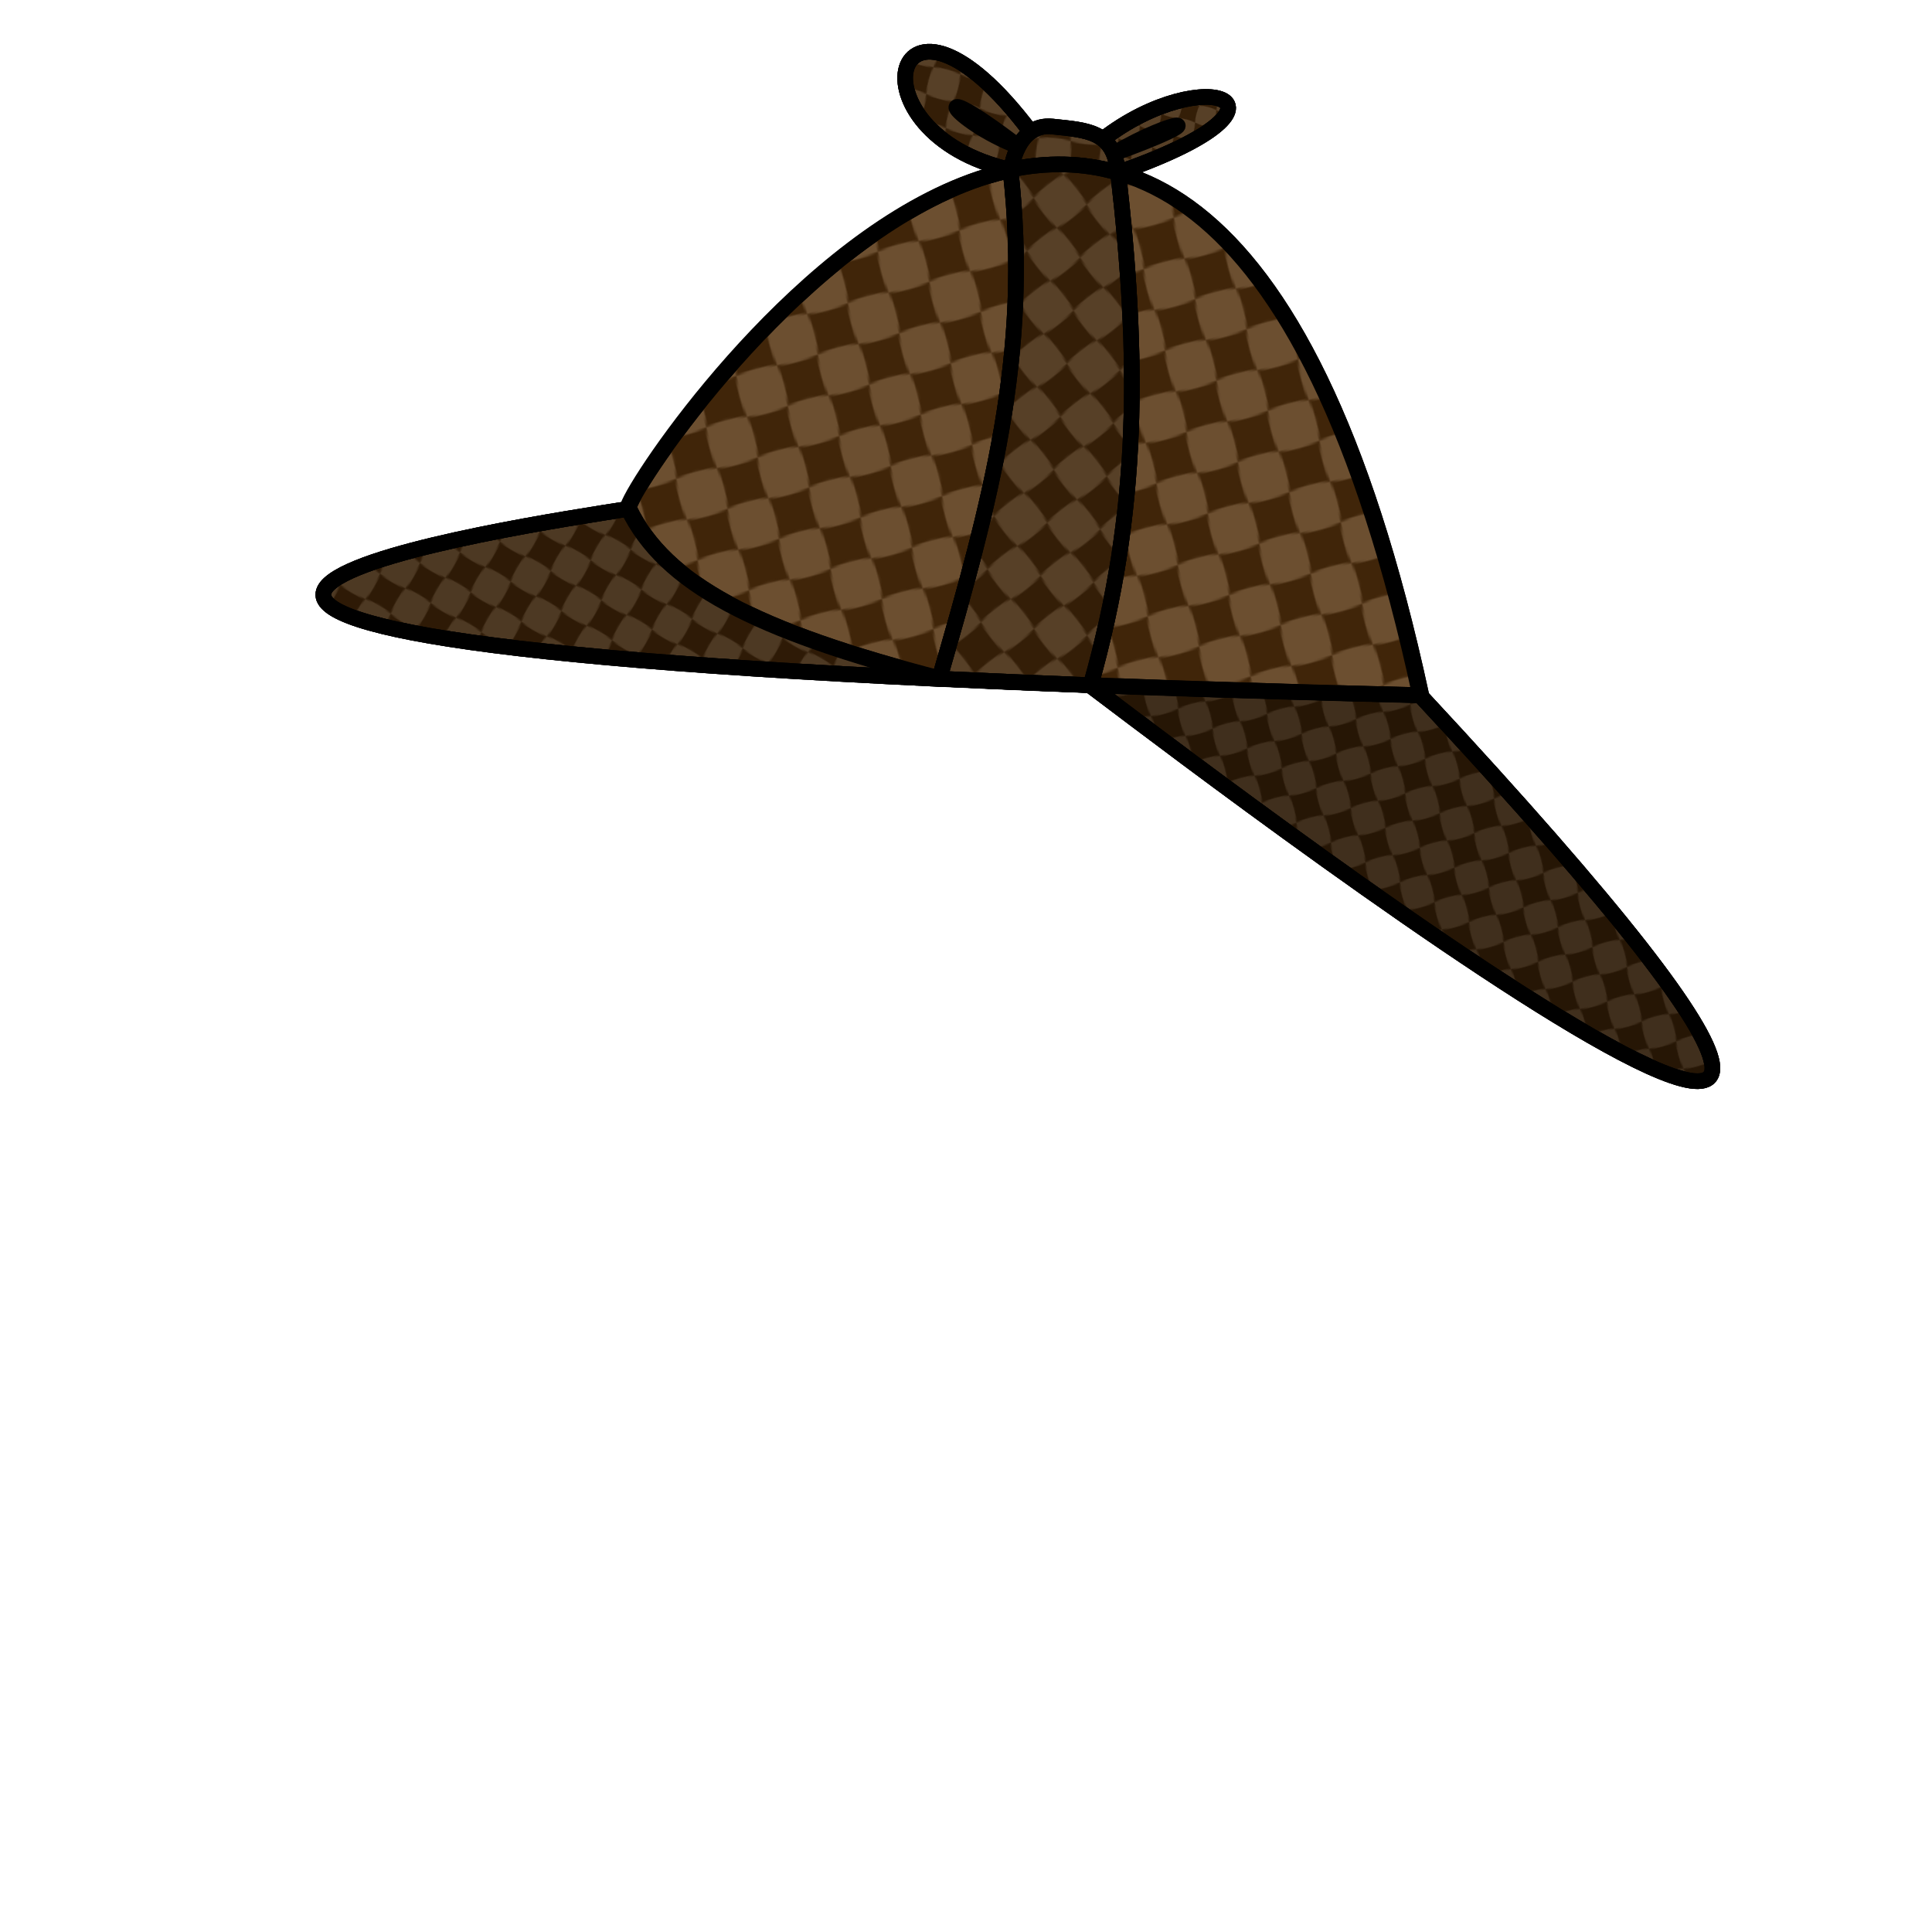 <?xml version="1.0" encoding="UTF-8" standalone="no"?>
<!-- Created with Inkscape (http://www.inkscape.org/) -->

<svg
   width="1000"
   height="1000"
   viewBox="0 0 264.583 264.583"
   version="1.1"
   id="svg10103"
   inkscape:version="1.1.1 (3bf5ae0d25, 2021-09-20)"
   sodipodi:docname="TRT_Detective_Hat.svg"
   inkscape:export-filename="C:\Users\qphys\Code\GameModeCollection\TRT_Assets\TRT_Detective_Hat.png"
   inkscape:export-xdpi="96"
   inkscape:export-ydpi="96"
   xmlns:inkscape="http://www.inkscape.org/namespaces/inkscape"
   xmlns:sodipodi="http://sodipodi.sourceforge.net/DTD/sodipodi-0.dtd"
   xmlns:xlink="http://www.w3.org/1999/xlink"
   xmlns="http://www.w3.org/2000/svg"
   xmlns:svg="http://www.w3.org/2000/svg">
  <sodipodi:namedview
     id="namedview10105"
     pagecolor="#505050"
     bordercolor="#ffffff"
     borderopacity="1"
     inkscape:pageshadow="0"
     inkscape:pageopacity="0"
     inkscape:pagecheckerboard="1"
     inkscape:document-units="px"
     showgrid="false"
     units="px"
     inkscape:zoom="0.77682379"
     inkscape:cx="521.9974"
     inkscape:cy="500.11341"
     inkscape:window-width="1920"
     inkscape:window-height="1017"
     inkscape:window-x="-8"
     inkscape:window-y="-8"
     inkscape:window-maximized="1"
     inkscape:current-layer="layer4"
     inkscape:snap-intersection-paths="false"
     inkscape:object-paths="false"
     inkscape:snap-smooth-nodes="false"
     inkscape:snap-midpoints="false"
     inkscape:object-nodes="false"
     showguides="true"
     inkscape:guide-bbox="true"
     inkscape:snap-bbox="true"
     inkscape:snap-bbox-midpoints="true"
     inkscape:snap-nodes="false"
     inkscape:snap-others="false">
    <sodipodi:guide
       position="132.292,264.583"
       orientation="-1,0"
       id="guide40071"
       inkscape:label=""
       inkscape:locked="true"
       inkscape:color="rgb(0,0,255)" />
    <sodipodi:guide
       position="0,132.292"
       orientation="0,1"
       id="guide40091"
       inkscape:label=""
       inkscape:locked="true"
       inkscape:color="rgb(0,0,255)" />
  </sodipodi:namedview>
  <defs
     id="defs10100">
    <pattern
       inkscape:collect="always"
       xlink:href="#pattern36496"
       id="pattern38056"
       patternTransform="matrix(0.216,0.058,-0.058,0.216,43.237,76.916)" />
    <pattern
       inkscape:collect="always"
       xlink:href="#pattern36496"
       id="pattern38054"
       patternTransform="matrix(0.059,0.219,-0.219,0.059,43.237,76.916)" />
    <pattern
       inkscape:collect="always"
       xlink:href="#pattern36496"
       id="pattern38052"
       patternTransform="matrix(0.136,0.036,-0.036,0.136,43.237,76.916)" />
    <pattern
       inkscape:collect="always"
       xlink:href="#pattern36496"
       id="pattern38050"
       patternTransform="matrix(0.204,0.118,-0.118,0.204,43.237,76.916)" />
    <pattern
       inkscape:collect="always"
       xlink:href="#pattern36496"
       id="pattern38048"
       patternTransform="matrix(0.255,0.025,-0.025,0.255,43.237,76.916)" />
    <pattern
       inkscape:collect="always"
       xlink:href="#pattern36496"
       id="pattern36661"
       patternTransform="matrix(0.086,0.328,-0.328,0.086,43.237,76.916)" />
    <pattern
       inkscape:collect="always"
       xlink:href="#pattern36496"
       id="pattern36522"
       patternTransform="matrix(0.187,0.24,-0.24,0.187,43.237,76.916)" />
    <pattern
       patternUnits="userSpaceOnUse"
       width="62.807"
       height="62.807"
       patternTransform="translate(43.237,76.916)"
       id="pattern33220">
      <path
         id="rect27862-5-2"
         style="display:inline;fill:#47290a;stroke:none;stroke-width:1.513;stroke-linejoin:round;stroke-opacity:1"
         d="m 0,41.872 c 2.755,-6.979 2.755,-13.957 0,-20.936 6.979,2.755 13.957,2.755 20.936,0 -2.755,6.979 -2.755,13.957 0,20.936 C 13.957,39.117 6.979,39.117 0,41.872 Z"
         sodipodi:nodetypes="ccccc" />
      <path
         id="rect27862-5-2-9"
         style="display:inline;fill:#47290a;stroke:none;stroke-width:1.513;stroke-linejoin:round;stroke-opacity:1"
         d="m 20.936,62.807 c 2.755,-6.979 2.755,-13.957 0,-20.936 6.979,2.755 13.957,2.755 20.936,0 -2.755,6.979 -2.755,13.957 0,20.936 -6.979,-2.755 -13.957,-2.755 -20.936,0 z"
         sodipodi:nodetypes="ccccc" />
      <path
         id="rect27862-5-2-9-1"
         style="display:inline;fill:#47290a;stroke:none;stroke-width:1.513;stroke-linejoin:round;stroke-opacity:1"
         d="m 20.936,20.936 c 2.755,-6.979 2.755,-13.957 0,-20.936 6.979,2.755 13.957,2.755 20.936,0 -2.755,6.979 -2.755,13.957 0,20.936 -6.979,-2.755 -13.957,-2.755 -20.936,0 z"
         sodipodi:nodetypes="ccccc" />
      <path
         id="rect27862-5-2-9-1-3"
         style="display:inline;fill:#47290a;stroke:none;stroke-width:1.513;stroke-linejoin:round;stroke-opacity:1"
         d="m 41.872,41.872 c 2.755,-6.979 2.755,-13.957 0,-20.936 6.979,2.755 13.957,2.755 20.936,0 -2.755,6.979 -2.755,13.957 0,20.936 -6.979,-2.755 -13.957,-2.755 -20.936,0 z"
         sodipodi:nodetypes="ccccc" />
    </pattern>
    <pattern
       patternUnits="userSpaceOnUse"
       width="41.872"
       height="41.872"
       patternTransform="translate(43.237,76.916)"
       id="pattern33559">
      <path
         id="path33331"
         style="display:inline;fill:#47290a;stroke:none;stroke-width:1.513;stroke-linejoin:round;stroke-opacity:1"
         d="m 0,41.872 c 2.755,-6.979 2.755,-13.957 0,-20.936 6.979,2.755 13.957,2.755 20.936,0 -2.755,6.979 -2.755,13.957 0,20.936 C 13.957,39.117 6.979,39.117 0,41.872 Z"
         sodipodi:nodetypes="ccccc" />
      <path
         id="path33335"
         style="display:inline;fill:#47290a;stroke:none;stroke-width:1.513;stroke-linejoin:round;stroke-opacity:1"
         d="m 20.936,20.936 c 2.755,-6.979 2.755,-13.957 0,-20.936 6.979,2.755 13.957,2.755 20.936,0 -2.755,6.979 -2.755,13.957 0,20.936 -6.979,-2.755 -13.957,-2.755 -20.936,0 z"
         sodipodi:nodetypes="ccccc" />
    </pattern>
    <pattern
       patternUnits="userSpaceOnUse"
       width="41.872"
       height="41.872"
       patternTransform="translate(43.237,76.916)"
       id="pattern33559-5">
      <path
         id="path33331-8"
         style="display:inline;fill:#47290a;stroke:none;stroke-width:1.513;stroke-linejoin:round;stroke-opacity:1"
         d="m 0,41.872 c 2.755,-6.979 2.755,-13.957 0,-20.936 6.979,2.755 13.957,2.755 20.936,0 -2.755,6.979 -2.755,13.957 0,20.936 C 13.957,39.117 6.979,39.117 0,41.872 Z"
         sodipodi:nodetypes="ccccc" />
      <path
         id="path33335-6"
         style="display:inline;fill:#47290a;stroke:none;stroke-width:1.513;stroke-linejoin:round;stroke-opacity:1"
         d="m 20.936,20.936 c 2.755,-6.979 2.755,-13.957 0,-20.936 6.979,2.755 13.957,2.755 20.936,0 -2.755,6.979 -2.755,13.957 0,20.936 -6.979,-2.755 -13.957,-2.755 -20.936,0 z"
         sodipodi:nodetypes="ccccc" />
    </pattern>
    <pattern
       patternUnits="userSpaceOnUse"
       width="41.872"
       height="41.872"
       patternTransform="translate(43.237,76.916)"
       id="pattern36496">
      <rect
         style="fill:none;stroke:none"
         width="41.872"
         height="41.872"
         x="0"
         y="0"
         id="rect33563" />
      <path
         id="path35108"
         style="display:inline;fill:#47290a;stroke:none;stroke-width:1.513;stroke-linejoin:round;stroke-opacity:1"
         d="M 2.1857666e-6,41.872 C 1.598,35.241 1.365,28.333 2.1857666e-6,20.936 6.962,22.417 13.94,22.405 20.936,20.936 c -1.522,6.832 -1.426,13.799 0,20.936 -6.976,-1.475 -13.954,-1.475 -20.936,0 z"
         sodipodi:nodetypes="ccccc" />
      <path
         id="path35108-3"
         style="display:inline;fill:#47290a;stroke:none;stroke-width:1.513;stroke-linejoin:round;stroke-opacity:1"
         d="m 20.936,20.936 c 1.598,-6.63 1.365,-13.539 0,-20.936 C 27.898,1.481 34.876,1.469 41.872,1.5624992e-6 40.35,6.832 40.446,13.799 41.872,20.936 c -6.976,-1.475 -13.954,-1.475 -20.936,0 z"
         sodipodi:nodetypes="ccccc" />
    </pattern>
    <pattern
       patternUnits="userSpaceOnUse"
       width="41.872"
       height="41.872"
       patternTransform="translate(43.237,76.916)"
       id="pattern36496-0">
      <rect
         style="fill:none;stroke:none"
         width="41.872"
         height="41.872"
         x="0"
         y="0"
         id="rect33563-0" />
      <path
         id="path35108-5"
         style="display:inline;fill:#47290a;stroke:none;stroke-width:1.513;stroke-linejoin:round;stroke-opacity:1"
         d="M 2.1857666e-6,41.872 C 1.598,35.241 1.365,28.333 2.1857666e-6,20.936 6.962,22.417 13.94,22.405 20.936,20.936 c -1.522,6.832 -1.426,13.799 0,20.936 -6.976,-1.475 -13.954,-1.475 -20.936,0 z"
         sodipodi:nodetypes="ccccc" />
      <path
         id="path35108-3-8"
         style="display:inline;fill:#47290a;stroke:none;stroke-width:1.513;stroke-linejoin:round;stroke-opacity:1"
         d="m 20.936,20.936 c 1.598,-6.63 1.365,-13.539 0,-20.936 C 27.898,1.481 34.876,1.469 41.872,1.5624992e-6 40.35,6.832 40.446,13.799 41.872,20.936 c -6.976,-1.475 -13.954,-1.475 -20.936,0 z"
         sodipodi:nodetypes="ccccc" />
    </pattern>
    <pattern
       patternUnits="userSpaceOnUse"
       width="41.872"
       height="41.872"
       patternTransform="translate(43.237,76.916)"
       id="pattern36496-06">
      <rect
         style="fill:none;stroke:none"
         width="41.872"
         height="41.872"
         x="0"
         y="0"
         id="rect33563-2" />
      <path
         id="path35108-2"
         style="display:inline;fill:#47290a;stroke:none;stroke-width:1.513;stroke-linejoin:round;stroke-opacity:1"
         d="M 2.1857666e-6,41.872 C 1.598,35.241 1.365,28.333 2.1857666e-6,20.936 6.962,22.417 13.94,22.405 20.936,20.936 c -1.522,6.832 -1.426,13.799 0,20.936 -6.976,-1.475 -13.954,-1.475 -20.936,0 z"
         sodipodi:nodetypes="ccccc" />
      <path
         id="path35108-3-82"
         style="display:inline;fill:#47290a;stroke:none;stroke-width:1.513;stroke-linejoin:round;stroke-opacity:1"
         d="m 20.936,20.936 c 1.598,-6.63 1.365,-13.539 0,-20.936 C 27.898,1.481 34.876,1.469 41.872,1.5624992e-6 40.35,6.832 40.446,13.799 41.872,20.936 c -6.976,-1.475 -13.954,-1.475 -20.936,0 z"
         sodipodi:nodetypes="ccccc" />
    </pattern>
    <pattern
       patternUnits="userSpaceOnUse"
       width="41.872"
       height="41.872"
       patternTransform="translate(43.237,76.916)"
       id="pattern36496-8">
      <rect
         style="fill:none;stroke:none"
         width="41.872"
         height="41.872"
         x="0"
         y="0"
         id="rect33563-4" />
      <path
         id="path35108-7"
         style="display:inline;fill:#47290a;stroke:none;stroke-width:1.513;stroke-linejoin:round;stroke-opacity:1"
         d="M 2.1857666e-6,41.872 C 1.598,35.241 1.365,28.333 2.1857666e-6,20.936 6.962,22.417 13.94,22.405 20.936,20.936 c -1.522,6.832 -1.426,13.799 0,20.936 -6.976,-1.475 -13.954,-1.475 -20.936,0 z"
         sodipodi:nodetypes="ccccc" />
      <path
         id="path35108-3-824"
         style="display:inline;fill:#47290a;stroke:none;stroke-width:1.513;stroke-linejoin:round;stroke-opacity:1"
         d="m 20.936,20.936 c 1.598,-6.63 1.365,-13.539 0,-20.936 C 27.898,1.481 34.876,1.469 41.872,1.5624992e-6 40.35,6.832 40.446,13.799 41.872,20.936 c -6.976,-1.475 -13.954,-1.475 -20.936,0 z"
         sodipodi:nodetypes="ccccc" />
    </pattern>
    <pattern
       patternUnits="userSpaceOnUse"
       width="41.872"
       height="41.872"
       patternTransform="translate(43.237,76.916)"
       id="pattern38409">
      <rect
         style="fill:none;stroke:none"
         width="41.872"
         height="41.872"
         x="0"
         y="0"
         id="rect38403" />
      <path
         id="path38405"
         style="display:inline;fill:#47290a;stroke:none;stroke-width:1.513;stroke-linejoin:round;stroke-opacity:1"
         d="M 2.1857666e-6,41.872 C 1.598,35.241 1.365,28.333 2.1857666e-6,20.936 6.962,22.417 13.94,22.405 20.936,20.936 c -1.522,6.832 -1.426,13.799 0,20.936 -6.976,-1.475 -13.954,-1.475 -20.936,0 z"
         sodipodi:nodetypes="ccccc" />
      <path
         id="path38407"
         style="display:inline;fill:#47290a;stroke:none;stroke-width:1.513;stroke-linejoin:round;stroke-opacity:1"
         d="m 20.936,20.936 c 1.598,-6.63 1.365,-13.539 0,-20.936 C 27.898,1.481 34.876,1.469 41.872,1.5624992e-6 40.35,6.832 40.446,13.799 41.872,20.936 c -6.976,-1.475 -13.954,-1.475 -20.936,0 z"
         sodipodi:nodetypes="ccccc" />
    </pattern>
    <pattern
       patternUnits="userSpaceOnUse"
       width="41.872"
       height="41.872"
       patternTransform="translate(43.237,76.916)"
       id="pattern38418">
      <rect
         style="fill:none;stroke:none"
         width="41.872"
         height="41.872"
         x="0"
         y="0"
         id="rect38412" />
      <path
         id="path38414"
         style="display:inline;fill:#47290a;stroke:none;stroke-width:1.513;stroke-linejoin:round;stroke-opacity:1"
         d="M 2.1857666e-6,41.872 C 1.598,35.241 1.365,28.333 2.1857666e-6,20.936 6.962,22.417 13.94,22.405 20.936,20.936 c -1.522,6.832 -1.426,13.799 0,20.936 -6.976,-1.475 -13.954,-1.475 -20.936,0 z"
         sodipodi:nodetypes="ccccc" />
      <path
         id="path38416"
         style="display:inline;fill:#47290a;stroke:none;stroke-width:1.513;stroke-linejoin:round;stroke-opacity:1"
         d="m 20.936,20.936 c 1.598,-6.63 1.365,-13.539 0,-20.936 C 27.898,1.481 34.876,1.469 41.872,1.5624992e-6 40.35,6.832 40.446,13.799 41.872,20.936 c -6.976,-1.475 -13.954,-1.475 -20.936,0 z"
         sodipodi:nodetypes="ccccc" />
    </pattern>
    <pattern
       patternUnits="userSpaceOnUse"
       width="41.872"
       height="41.872"
       patternTransform="translate(43.237,76.916)"
       id="pattern36496-08">
      <rect
         style="fill:none;stroke:none"
         width="41.872"
         height="41.872"
         x="0"
         y="0"
         id="rect33563-24" />
      <path
         id="path35108-74"
         style="display:inline;fill:#47290a;stroke:none;stroke-width:1.513;stroke-linejoin:round;stroke-opacity:1"
         d="M 2.1857666e-6,41.872 C 1.598,35.241 1.365,28.333 2.1857666e-6,20.936 6.962,22.417 13.94,22.405 20.936,20.936 c -1.522,6.832 -1.426,13.799 0,20.936 -6.976,-1.475 -13.954,-1.475 -20.936,0 z"
         sodipodi:nodetypes="ccccc" />
      <path
         id="path35108-3-3"
         style="display:inline;fill:#47290a;stroke:none;stroke-width:1.513;stroke-linejoin:round;stroke-opacity:1"
         d="m 20.936,20.936 c 1.598,-6.63 1.365,-13.539 0,-20.936 C 27.898,1.481 34.876,1.469 41.872,1.5624992e-6 40.35,6.832 40.446,13.799 41.872,20.936 c -6.976,-1.475 -13.954,-1.475 -20.936,0 z"
         sodipodi:nodetypes="ccccc" />
    </pattern>
    <pattern
       patternUnits="userSpaceOnUse"
       width="41.872"
       height="41.872"
       patternTransform="translate(43.237,76.916)"
       id="pattern38527">
      <rect
         style="fill:none;stroke:none"
         width="41.872"
         height="41.872"
         x="0"
         y="0"
         id="rect38521" />
      <path
         id="path38523"
         style="display:inline;fill:#47290a;stroke:none;stroke-width:1.513;stroke-linejoin:round;stroke-opacity:1"
         d="M 2.1857666e-6,41.872 C 1.598,35.241 1.365,28.333 2.1857666e-6,20.936 6.962,22.417 13.94,22.405 20.936,20.936 c -1.522,6.832 -1.426,13.799 0,20.936 -6.976,-1.475 -13.954,-1.475 -20.936,0 z"
         sodipodi:nodetypes="ccccc" />
      <path
         id="path38525"
         style="display:inline;fill:#47290a;stroke:none;stroke-width:1.513;stroke-linejoin:round;stroke-opacity:1"
         d="m 20.936,20.936 c 1.598,-6.63 1.365,-13.539 0,-20.936 C 27.898,1.481 34.876,1.469 41.872,1.5624992e-6 40.35,6.832 40.446,13.799 41.872,20.936 c -6.976,-1.475 -13.954,-1.475 -20.936,0 z"
         sodipodi:nodetypes="ccccc" />
    </pattern>
    <pattern
       patternUnits="userSpaceOnUse"
       width="41.872"
       height="41.872"
       patternTransform="translate(43.237,76.916)"
       id="pattern36496-9">
      <rect
         style="fill:none;stroke:none"
         width="41.872"
         height="41.872"
         x="0"
         y="0"
         id="rect33563-42" />
      <path
         id="path35108-1"
         style="display:inline;fill:#47290a;stroke:none;stroke-width:1.513;stroke-linejoin:round;stroke-opacity:1"
         d="M 2.1857666e-6,41.872 C 1.598,35.241 1.365,28.333 2.1857666e-6,20.936 6.962,22.417 13.94,22.405 20.936,20.936 c -1.522,6.832 -1.426,13.799 0,20.936 -6.976,-1.475 -13.954,-1.475 -20.936,0 z"
         sodipodi:nodetypes="ccccc" />
      <path
         id="path35108-3-2"
         style="display:inline;fill:#47290a;stroke:none;stroke-width:1.513;stroke-linejoin:round;stroke-opacity:1"
         d="m 20.936,20.936 c 1.598,-6.63 1.365,-13.539 0,-20.936 C 27.898,1.481 34.876,1.469 41.872,1.5624992e-6 40.35,6.832 40.446,13.799 41.872,20.936 c -6.976,-1.475 -13.954,-1.475 -20.936,0 z"
         sodipodi:nodetypes="ccccc" />
    </pattern>
    <pattern
       patternUnits="userSpaceOnUse"
       width="41.872"
       height="41.872"
       patternTransform="translate(43.237,76.916)"
       id="pattern36496-88">
      <rect
         style="fill:none;stroke:none"
         width="41.872"
         height="41.872"
         x="0"
         y="0"
         id="rect33563-03" />
      <path
         id="path35108-9"
         style="display:inline;fill:#47290a;stroke:none;stroke-width:1.513;stroke-linejoin:round;stroke-opacity:1"
         d="M 2.1857666e-6,41.872 C 1.598,35.241 1.365,28.333 2.1857666e-6,20.936 6.962,22.417 13.94,22.405 20.936,20.936 c -1.522,6.832 -1.426,13.799 0,20.936 -6.976,-1.475 -13.954,-1.475 -20.936,0 z"
         sodipodi:nodetypes="ccccc" />
      <path
         id="path35108-3-89"
         style="display:inline;fill:#47290a;stroke:none;stroke-width:1.513;stroke-linejoin:round;stroke-opacity:1"
         d="m 20.936,20.936 c 1.598,-6.63 1.365,-13.539 0,-20.936 C 27.898,1.481 34.876,1.469 41.872,1.5624992e-6 40.35,6.832 40.446,13.799 41.872,20.936 c -6.976,-1.475 -13.954,-1.475 -20.936,0 z"
         sodipodi:nodetypes="ccccc" />
    </pattern>
    <pattern
       patternUnits="userSpaceOnUse"
       width="41.872"
       height="41.872"
       patternTransform="translate(43.237,76.916)"
       id="pattern40174">
      <rect
         style="fill:none;stroke:none"
         width="41.872"
         height="41.872"
         x="0"
         y="0"
         id="rect40168" />
      <path
         id="path40170"
         style="display:inline;fill:#47290a;stroke:none;stroke-width:1.513;stroke-linejoin:round;stroke-opacity:1"
         d="M 2.1857666e-6,41.872 C 1.598,35.241 1.365,28.333 2.1857666e-6,20.936 6.962,22.417 13.94,22.405 20.936,20.936 c -1.522,6.832 -1.426,13.799 0,20.936 -6.976,-1.475 -13.954,-1.475 -20.936,0 z"
         sodipodi:nodetypes="ccccc" />
      <path
         id="path40172"
         style="display:inline;fill:#47290a;stroke:none;stroke-width:1.513;stroke-linejoin:round;stroke-opacity:1"
         d="m 20.936,20.936 c 1.598,-6.63 1.365,-13.539 0,-20.936 C 27.898,1.481 34.876,1.469 41.872,1.5624992e-6 40.35,6.832 40.446,13.799 41.872,20.936 c -6.976,-1.475 -13.954,-1.475 -20.936,0 z"
         sodipodi:nodetypes="ccccc" />
    </pattern>
    <pattern
       patternUnits="userSpaceOnUse"
       width="41.872"
       height="41.872"
       patternTransform="translate(43.237,76.916)"
       id="pattern40183">
      <rect
         style="fill:none;stroke:none"
         width="41.872"
         height="41.872"
         x="0"
         y="0"
         id="rect40177" />
      <path
         id="path40179"
         style="display:inline;fill:#47290a;stroke:none;stroke-width:1.513;stroke-linejoin:round;stroke-opacity:1"
         d="M 2.1857666e-6,41.872 C 1.598,35.241 1.365,28.333 2.1857666e-6,20.936 6.962,22.417 13.94,22.405 20.936,20.936 c -1.522,6.832 -1.426,13.799 0,20.936 -6.976,-1.475 -13.954,-1.475 -20.936,0 z"
         sodipodi:nodetypes="ccccc" />
      <path
         id="path40181"
         style="display:inline;fill:#47290a;stroke:none;stroke-width:1.513;stroke-linejoin:round;stroke-opacity:1"
         d="m 20.936,20.936 c 1.598,-6.63 1.365,-13.539 0,-20.936 C 27.898,1.481 34.876,1.469 41.872,1.5624992e-6 40.35,6.832 40.446,13.799 41.872,20.936 c -6.976,-1.475 -13.954,-1.475 -20.936,0 z"
         sodipodi:nodetypes="ccccc" />
    </pattern>
    <pattern
       patternUnits="userSpaceOnUse"
       width="41.872"
       height="41.872"
       patternTransform="translate(43.237,76.916)"
       id="pattern40192">
      <rect
         style="fill:none;stroke:none"
         width="41.872"
         height="41.872"
         x="0"
         y="0"
         id="rect40186" />
      <path
         id="path40188"
         style="display:inline;fill:#47290a;stroke:none;stroke-width:1.513;stroke-linejoin:round;stroke-opacity:1"
         d="M 2.1857666e-6,41.872 C 1.598,35.241 1.365,28.333 2.1857666e-6,20.936 6.962,22.417 13.94,22.405 20.936,20.936 c -1.522,6.832 -1.426,13.799 0,20.936 -6.976,-1.475 -13.954,-1.475 -20.936,0 z"
         sodipodi:nodetypes="ccccc" />
      <path
         id="path40190"
         style="display:inline;fill:#47290a;stroke:none;stroke-width:1.513;stroke-linejoin:round;stroke-opacity:1"
         d="m 20.936,20.936 c 1.598,-6.63 1.365,-13.539 0,-20.936 C 27.898,1.481 34.876,1.469 41.872,1.5624992e-6 40.35,6.832 40.446,13.799 41.872,20.936 c -6.976,-1.475 -13.954,-1.475 -20.936,0 z"
         sodipodi:nodetypes="ccccc" />
    </pattern>
    <pattern
       patternUnits="userSpaceOnUse"
       width="41.872"
       height="41.872"
       patternTransform="translate(43.237,76.916)"
       id="pattern40201">
      <rect
         style="fill:none;stroke:none"
         width="41.872"
         height="41.872"
         x="0"
         y="0"
         id="rect40195" />
      <path
         id="path40197"
         style="display:inline;fill:#47290a;stroke:none;stroke-width:1.513;stroke-linejoin:round;stroke-opacity:1"
         d="M 2.1857666e-6,41.872 C 1.598,35.241 1.365,28.333 2.1857666e-6,20.936 6.962,22.417 13.94,22.405 20.936,20.936 c -1.522,6.832 -1.426,13.799 0,20.936 -6.976,-1.475 -13.954,-1.475 -20.936,0 z"
         sodipodi:nodetypes="ccccc" />
      <path
         id="path40199"
         style="display:inline;fill:#47290a;stroke:none;stroke-width:1.513;stroke-linejoin:round;stroke-opacity:1"
         d="m 20.936,20.936 c 1.598,-6.63 1.365,-13.539 0,-20.936 C 27.898,1.481 34.876,1.469 41.872,1.5624992e-6 40.35,6.832 40.446,13.799 41.872,20.936 c -6.976,-1.475 -13.954,-1.475 -20.936,0 z"
         sodipodi:nodetypes="ccccc" />
    </pattern>
    <pattern
       patternUnits="userSpaceOnUse"
       width="41.872"
       height="41.872"
       patternTransform="translate(43.237,76.916)"
       id="pattern40210">
      <rect
         style="fill:none;stroke:none"
         width="41.872"
         height="41.872"
         x="0"
         y="0"
         id="rect40204" />
      <path
         id="path40206"
         style="display:inline;fill:#47290a;stroke:none;stroke-width:1.513;stroke-linejoin:round;stroke-opacity:1"
         d="M 2.1857666e-6,41.872 C 1.598,35.241 1.365,28.333 2.1857666e-6,20.936 6.962,22.417 13.94,22.405 20.936,20.936 c -1.522,6.832 -1.426,13.799 0,20.936 -6.976,-1.475 -13.954,-1.475 -20.936,0 z"
         sodipodi:nodetypes="ccccc" />
      <path
         id="path40208"
         style="display:inline;fill:#47290a;stroke:none;stroke-width:1.513;stroke-linejoin:round;stroke-opacity:1"
         d="m 20.936,20.936 c 1.598,-6.63 1.365,-13.539 0,-20.936 C 27.898,1.481 34.876,1.469 41.872,1.5624992e-6 40.35,6.832 40.446,13.799 41.872,20.936 c -6.976,-1.475 -13.954,-1.475 -20.936,0 z"
         sodipodi:nodetypes="ccccc" />
    </pattern>
    <pattern
       patternUnits="userSpaceOnUse"
       width="41.872"
       height="41.872"
       patternTransform="translate(43.237,76.916)"
       id="pattern40219">
      <rect
         style="fill:none;stroke:none"
         width="41.872"
         height="41.872"
         x="0"
         y="0"
         id="rect40213" />
      <path
         id="path40215"
         style="display:inline;fill:#47290a;stroke:none;stroke-width:1.513;stroke-linejoin:round;stroke-opacity:1"
         d="M 2.1857666e-6,41.872 C 1.598,35.241 1.365,28.333 2.1857666e-6,20.936 6.962,22.417 13.94,22.405 20.936,20.936 c -1.522,6.832 -1.426,13.799 0,20.936 -6.976,-1.475 -13.954,-1.475 -20.936,0 z"
         sodipodi:nodetypes="ccccc" />
      <path
         id="path40217"
         style="display:inline;fill:#47290a;stroke:none;stroke-width:1.513;stroke-linejoin:round;stroke-opacity:1"
         d="m 20.936,20.936 c 1.598,-6.63 1.365,-13.539 0,-20.936 C 27.898,1.481 34.876,1.469 41.872,1.5624992e-6 40.35,6.832 40.446,13.799 41.872,20.936 c -6.976,-1.475 -13.954,-1.475 -20.936,0 z"
         sodipodi:nodetypes="ccccc" />
    </pattern>
  </defs>
  <g
     inkscape:label="Layer 1"
     inkscape:groupmode="layer"
     id="layer1"
     style="display:inline" />
  <g
     inkscape:groupmode="layer"
     id="layer4"
     inkscape:label="Band"
     style="display:inline">
    <g
       id="g40154"
       transform="matrix(0.81,0,0,0.81,36.179,-32.849)">
      <path
         style="font-variation-settings:normal;display:inline;opacity:1;fill:#785836;fill-opacity:1;stroke:#000000;stroke-width:2.646;stroke-linecap:butt;stroke-linejoin:miter;stroke-miterlimit:4;stroke-dasharray:none;stroke-dashoffset:0;stroke-opacity:1;stop-color:#000000;stop-opacity:1"
         d="m 141.8,64.089 c 17.2,-13.291 36.297,-6.052 2.528,5.663"
         id="path20452"
         sodipodi:nodetypes="cc"
         inkscape:export-filename="C:\Users\qphys\Code\GameModeCollection\TRT_Assets\TRT_Detective_Hat.png"
         inkscape:export-xdpi="96"
         inkscape:export-ydpi="96" />
      <path
         style="display:inline;fill:#785836;fill-opacity:1;stroke:#000000;stroke-width:2.646;stroke-linecap:butt;stroke-linejoin:miter;stroke-miterlimit:4;stroke-dasharray:none;stroke-opacity:1"
         d="m 139.293,156.208 c -1.284,-1.342 194.319,150.459 56.143,1.91"
         id="path10738"
         inkscape:export-filename="C:\Users\qphys\Code\GameModeCollection\TRT_Assets\TRT_Detective_Hat.png"
         inkscape:export-xdpi="96"
         inkscape:export-ydpi="96" />
      <path
         style="font-variation-settings:normal;display:inline;fill:url(#pattern38052);fill-opacity:1;stroke:#000000;stroke-width:2.646;stroke-linecap:butt;stroke-linejoin:miter;stroke-miterlimit:4;stroke-dasharray:none;stroke-dashoffset:0;stroke-opacity:1;stop-color:#000000"
         d="m 141.8,64.089 c 17.2,-13.291 36.297,-6.052 2.528,5.663"
         id="path20452-6"
         sodipodi:nodetypes="cc"
         inkscape:export-filename="C:\Users\qphys\Code\GameModeCollection\TRT_Assets\TRT_Detective_Hat.png"
         inkscape:export-xdpi="96"
         inkscape:export-ydpi="96" />
      <path
         style="display:inline;fill:#785836;fill-opacity:1;stroke:#000000;stroke-width:2.646;stroke-linecap:butt;stroke-linejoin:miter;stroke-miterlimit:4;stroke-dasharray:none;stroke-opacity:1"
         d="m 61.512,126.598 c -16.939,2.684 -133.547,19.965 53.006,28.76"
         id="path22366"
         inkscape:export-filename="C:\Users\qphys\Code\GameModeCollection\TRT_Assets\TRT_Detective_Hat.png"
         inkscape:export-xdpi="96"
         inkscape:export-ydpi="96" />
      <path
         style="display:inline;fill:url(#pattern38054);fill-opacity:1;stroke:#000000;stroke-width:2.646;stroke-linecap:butt;stroke-linejoin:miter;stroke-miterlimit:4;stroke-dasharray:none;stroke-opacity:1"
         d="m 139.293,156.208 c -1.284,-1.342 194.319,150.459 56.143,1.91"
         id="path10738-3"
         inkscape:export-filename="C:\Users\qphys\Code\GameModeCollection\TRT_Assets\TRT_Detective_Hat.png"
         inkscape:export-xdpi="96"
         inkscape:export-ydpi="96" />
      <path
         style="display:inline;fill:url(#pattern38050);fill-opacity:1;stroke:#000000;stroke-width:2.646;stroke-linecap:butt;stroke-linejoin:miter;stroke-miterlimit:4;stroke-dasharray:none;stroke-opacity:1"
         d="m 61.512,126.598 c -16.939,2.684 -133.547,19.965 53.006,28.76"
         id="path22366-8"
         inkscape:export-filename="C:\Users\qphys\Code\GameModeCollection\TRT_Assets\TRT_Detective_Hat.png"
         inkscape:export-xdpi="96"
         inkscape:export-ydpi="96" />
      <path
         style="display:inline;fill:#000000;fill-opacity:0.463;stroke:#000000;stroke-width:2.646;stroke-linecap:butt;stroke-linejoin:miter;stroke-miterlimit:4;stroke-dasharray:none;stroke-opacity:1"
         d="m 139.293,156.208 c -1.284,-1.342 194.319,150.459 56.143,1.91"
         id="path10738-3-1"
         inkscape:export-filename="C:\Users\qphys\Code\GameModeCollection\TRT_Assets\TRT_Detective_Hat.png"
         inkscape:export-xdpi="96"
         inkscape:export-ydpi="96" />
      <path
         style="display:inline;fill:#000000;fill-opacity:0.357;stroke:#000000;stroke-width:2.646;stroke-linecap:butt;stroke-linejoin:miter;stroke-miterlimit:4;stroke-dasharray:none;stroke-opacity:1"
         d="m 61.512,126.598 c -16.939,2.684 -133.547,19.965 53.006,28.76"
         id="path22366-8-2"
         inkscape:export-filename="C:\Users\qphys\Code\GameModeCollection\TRT_Assets\TRT_Detective_Hat.png"
         inkscape:export-xdpi="96"
         inkscape:export-ydpi="96" />
      <path
         style="display:inline;fill:#785836;fill-opacity:1;stroke:#000000;stroke-width:2.646;stroke-linecap:butt;stroke-linejoin:miter;stroke-miterlimit:4;stroke-dasharray:none;stroke-opacity:1"
         d="M 195.637,158.09 C 156.503,-23.213 58.526,126.298 61.713,126.57 c 6.196,12.693 21.294,20.597 52.819,28.752 22.565,1.064 49.306,1.997 81.105,2.768"
         id="path22364-9"
         sodipodi:nodetypes="cccc"
         inkscape:export-filename="C:\Users\qphys\Code\GameModeCollection\TRT_Assets\TRT_Detective_Hat.png"
         inkscape:export-xdpi="96"
         inkscape:export-ydpi="96" />
      <path
         style="display:inline;fill:url(#pattern36661);fill-opacity:1;stroke:#000000;stroke-width:2.646;stroke-linecap:butt;stroke-linejoin:miter;stroke-miterlimit:4;stroke-dasharray:none;stroke-opacity:1"
         d="M 195.436,158.118 C 156.302,-23.185 58.325,126.326 61.512,126.598 c 6.196,12.693 21.294,20.597 52.819,28.752 22.565,1.064 49.306,1.997 81.105,2.768"
         id="path22364"
         sodipodi:nodetypes="cccc"
         inkscape:export-filename="C:\Users\qphys\Code\GameModeCollection\TRT_Assets\TRT_Detective_Hat.png"
         inkscape:export-xdpi="96"
         inkscape:export-ydpi="96" />
      <path
         style="display:inline;fill:#000000;fill-opacity:0.103;stroke:#000000;stroke-width:2.646;stroke-linecap:butt;stroke-linejoin:miter;stroke-miterlimit:4;stroke-dasharray:none;stroke-opacity:1"
         d="M 195.637,158.09 C 156.503,-23.213 58.526,126.298 61.713,126.57 c 6.196,12.693 21.294,20.597 52.819,28.752 22.565,1.064 49.306,1.997 81.105,2.768"
         id="path22364-4"
         sodipodi:nodetypes="cccc"
         inkscape:export-filename="C:\Users\qphys\Code\GameModeCollection\TRT_Assets\TRT_Detective_Hat.png"
         inkscape:export-xdpi="96"
         inkscape:export-ydpi="96" />
      <path
         style="font-variation-settings:normal;display:inline;opacity:1;fill:#785836;fill-opacity:1;stroke:#000000;stroke-width:2.646;stroke-linecap:butt;stroke-linejoin:miter;stroke-miterlimit:4;stroke-dasharray:none;stroke-dashoffset:0;stroke-opacity:1;stop-color:#000000;stop-opacity:1"
         d="M 126.276,69.292 C 98.143,63.078 106.182,31.735 129.587,62.858"
         id="path18490"
         sodipodi:nodetypes="cc"
         inkscape:export-filename="C:\Users\qphys\Code\GameModeCollection\TRT_Assets\TRT_Detective_Hat.png"
         inkscape:export-xdpi="96"
         inkscape:export-ydpi="96" />
      <path
         style="font-variation-settings:normal;display:inline;fill:url(#pattern38056);fill-opacity:1;stroke:#000000;stroke-width:2.646;stroke-linecap:butt;stroke-linejoin:miter;stroke-miterlimit:4;stroke-dasharray:none;stroke-dashoffset:0;stroke-opacity:1;stop-color:#000000"
         d="M 126.276,69.292 C 98.143,63.078 106.182,31.735 129.587,62.858"
         id="path18490-6"
         sodipodi:nodetypes="cc"
         inkscape:export-filename="C:\Users\qphys\Code\GameModeCollection\TRT_Assets\TRT_Detective_Hat.png"
         inkscape:export-xdpi="96"
         inkscape:export-ydpi="96" />
      <path
         style="font-variation-settings:normal;display:inline;opacity:1;fill:#785836;fill-opacity:1;stroke:#000000;stroke-width:2.646;stroke-linecap:butt;stroke-linejoin:miter;stroke-miterlimit:4;stroke-dasharray:none;stroke-dashoffset:0;stroke-opacity:1;stop-color:#000000;stop-opacity:1"
         d="m 126.276,69.292 c 0,0 0.946,-8.003 7.028,-7.337 5.553,0.609 10.46,0.64 11.024,7.796"
         id="path17592"
         sodipodi:nodetypes="csc"
         inkscape:export-filename="C:\Users\qphys\Code\GameModeCollection\TRT_Assets\TRT_Detective_Hat.png"
         inkscape:export-xdpi="96"
         inkscape:export-ydpi="96" />
      <path
         style="font-variation-settings:normal;display:inline;fill:url(#pattern38048);fill-opacity:1;stroke:#000000;stroke-width:2.646;stroke-linecap:butt;stroke-linejoin:miter;stroke-miterlimit:4;stroke-dasharray:none;stroke-dashoffset:0;stroke-opacity:1;stop-color:#000000"
         d="m 126.276,69.292 c 0,0 0.946,-8.003 7.028,-7.337 5.553,0.609 10.46,0.64 11.024,7.796"
         id="path17592-9"
         sodipodi:nodetypes="csc"
         inkscape:export-filename="C:\Users\qphys\Code\GameModeCollection\TRT_Assets\TRT_Detective_Hat.png"
         inkscape:export-xdpi="96"
         inkscape:export-ydpi="96" />
      <path
         style="font-variation-settings:normal;display:inline;fill:#000000;fill-opacity:0.276;stroke:#000000;stroke-width:2.646;stroke-linecap:butt;stroke-linejoin:miter;stroke-miterlimit:4;stroke-dasharray:none;stroke-dashoffset:0;stroke-opacity:1;stop-color:#000000"
         d="m 141.8,64.089 c 17.2,-13.291 36.297,-6.052 2.528,5.663"
         id="path20452-6-2"
         sodipodi:nodetypes="cc"
         inkscape:export-filename="C:\Users\qphys\Code\GameModeCollection\TRT_Assets\TRT_Detective_Hat.png"
         inkscape:export-xdpi="96"
         inkscape:export-ydpi="96" />
      <path
         style="font-variation-settings:normal;display:inline;fill:#000000;fill-opacity:0.276;stroke:#000000;stroke-width:2.646;stroke-linecap:butt;stroke-linejoin:miter;stroke-miterlimit:4;stroke-dasharray:none;stroke-dashoffset:0;stroke-opacity:1;stop-color:#000000"
         d="M 126.276,69.292 C 98.143,63.078 106.182,31.735 129.587,62.858"
         id="path18490-6-2"
         sodipodi:nodetypes="cc"
         inkscape:export-filename="C:\Users\qphys\Code\GameModeCollection\TRT_Assets\TRT_Detective_Hat.png"
         inkscape:export-xdpi="96"
         inkscape:export-ydpi="96" />
      <path
         style="font-variation-settings:normal;display:inline;fill:#000000;fill-opacity:0.276;stroke:#000000;stroke-width:2.646;stroke-linecap:butt;stroke-linejoin:miter;stroke-miterlimit:4;stroke-dasharray:none;stroke-dashoffset:0;stroke-opacity:1;stop-color:#000000"
         d="m 126.276,69.292 c 0,0 0.946,-8.003 7.028,-7.337 5.553,0.609 10.46,0.64 11.024,7.796"
         id="path17592-9-4"
         sodipodi:nodetypes="csc"
         inkscape:export-filename="C:\Users\qphys\Code\GameModeCollection\TRT_Assets\TRT_Detective_Hat.png"
         inkscape:export-xdpi="96"
         inkscape:export-ydpi="96" />
      <path
         style="font-variation-settings:normal;display:inline;fill:#000000;fill-opacity:1;stroke:#000000;stroke-width:2.646;stroke-linecap:butt;stroke-linejoin:miter;stroke-miterlimit:4;stroke-dasharray:none;stroke-dashoffset:0;stroke-opacity:1;stop-color:#000000"
         d="m 127.53,65.333 c -11.303,-4.395 -16.475,-12.61 0,0"
         id="path18490-5"
         sodipodi:nodetypes="cc"
         inkscape:export-filename="C:\Users\qphys\Code\GameModeCollection\TRT_Assets\TRT_Detective_Hat.png"
         inkscape:export-xdpi="96"
         inkscape:export-ydpi="96" />
      <path
         style="font-variation-settings:normal;display:inline;fill:#000000;fill-opacity:1;stroke:#000000;stroke-width:2.646;stroke-linecap:butt;stroke-linejoin:miter;stroke-miterlimit:4;stroke-dasharray:none;stroke-dashoffset:0;stroke-opacity:1;stop-color:#000000"
         d="m 143.615,66.516 c 10.736,-6.291 17.783,-6.402 0,0"
         id="path18490-5-5"
         sodipodi:nodetypes="cc"
         inkscape:export-filename="C:\Users\qphys\Code\GameModeCollection\TRT_Assets\TRT_Detective_Hat.png"
         inkscape:export-xdpi="96"
         inkscape:export-ydpi="96" />
      <path
         id="path14345-7-9"
         style="font-variation-settings:normal;display:inline;fill:#785836;fill-opacity:1;stroke:#000000;stroke-width:2.646;stroke-linecap:butt;stroke-linejoin:miter;stroke-miterlimit:4;stroke-dasharray:none;stroke-dashoffset:0;stroke-opacity:1;stop-color:#000000"
         d="m 144.392,69.773 c -6.003,-1.781 -12.144,-1.809 -18.222,-0.542 3.59,31.41 -3.511,56.582 -12.016,86.072 8.032,0.379 16.592,0.741 25.583,1.099 8.366,-29.476 8.205,-55.247 4.654,-86.63 z"
         sodipodi:nodetypes="ccccc"
         inkscape:export-filename="C:\Users\qphys\Code\GameModeCollection\TRT_Assets\TRT_Detective_Hat.png"
         inkscape:export-xdpi="96"
         inkscape:export-ydpi="96" />
      <path
         id="path14345-7"
         style="font-variation-settings:normal;fill:url(#pattern36522);fill-opacity:1;stroke:#000000;stroke-width:2.646;stroke-linecap:butt;stroke-linejoin:miter;stroke-miterlimit:4;stroke-dasharray:none;stroke-dashoffset:0;stroke-opacity:1;stop-color:#000000"
         d="m 144.392,69.773 c -6.003,-1.781 -12.144,-1.809 -18.222,-0.542 3.59,31.41 -3.511,56.582 -12.016,86.072 8.032,0.379 16.592,0.741 25.583,1.099 8.366,-29.476 8.205,-55.247 4.654,-86.63 z"
         sodipodi:nodetypes="ccccc"
         inkscape:export-filename="C:\Users\qphys\Code\GameModeCollection\TRT_Assets\TRT_Detective_Hat.png"
         inkscape:export-xdpi="96"
         inkscape:export-ydpi="96" />
      <path
         id="path14345-7-3"
         style="font-variation-settings:normal;display:inline;fill:#000000;fill-opacity:0.276;stroke:#000000;stroke-width:2.646;stroke-linecap:butt;stroke-linejoin:miter;stroke-miterlimit:4;stroke-dasharray:none;stroke-dashoffset:0;stroke-opacity:1;stop-color:#000000"
         d="m 144.392,69.773 c -6.003,-1.781 -12.144,-1.809 -18.222,-0.542 3.59,31.41 -3.511,56.582 -12.016,86.072 8.032,0.379 16.592,0.741 25.583,1.099 8.366,-29.476 8.205,-55.247 4.654,-86.63 z"
         sodipodi:nodetypes="ccccc"
         inkscape:export-filename="C:\Users\qphys\Code\GameModeCollection\TRT_Assets\TRT_Detective_Hat.png"
         inkscape:export-xdpi="96"
         inkscape:export-ydpi="96" />
    </g>
  </g>
  <g
     inkscape:groupmode="layer"
     id="layer5"
     inkscape:label="Pattern"
     sodipodi:insensitive="true"
     style="display:none">
    <rect
       style="display:inline;fill:none;stroke:none"
       width="62.807"
       height="62.807"
       x="43.237"
       y="76.916"
       id="rect33226"
       transform="scale(0.265)" />
    <rect
       style="fill:url(#pattern36496);stroke:none"
       transform="scale(0.265)"
       width="41.872"
       height="41.872"
       x="43.237"
       y="76.916"
       id="rect36501" />
  </g>
</svg>
